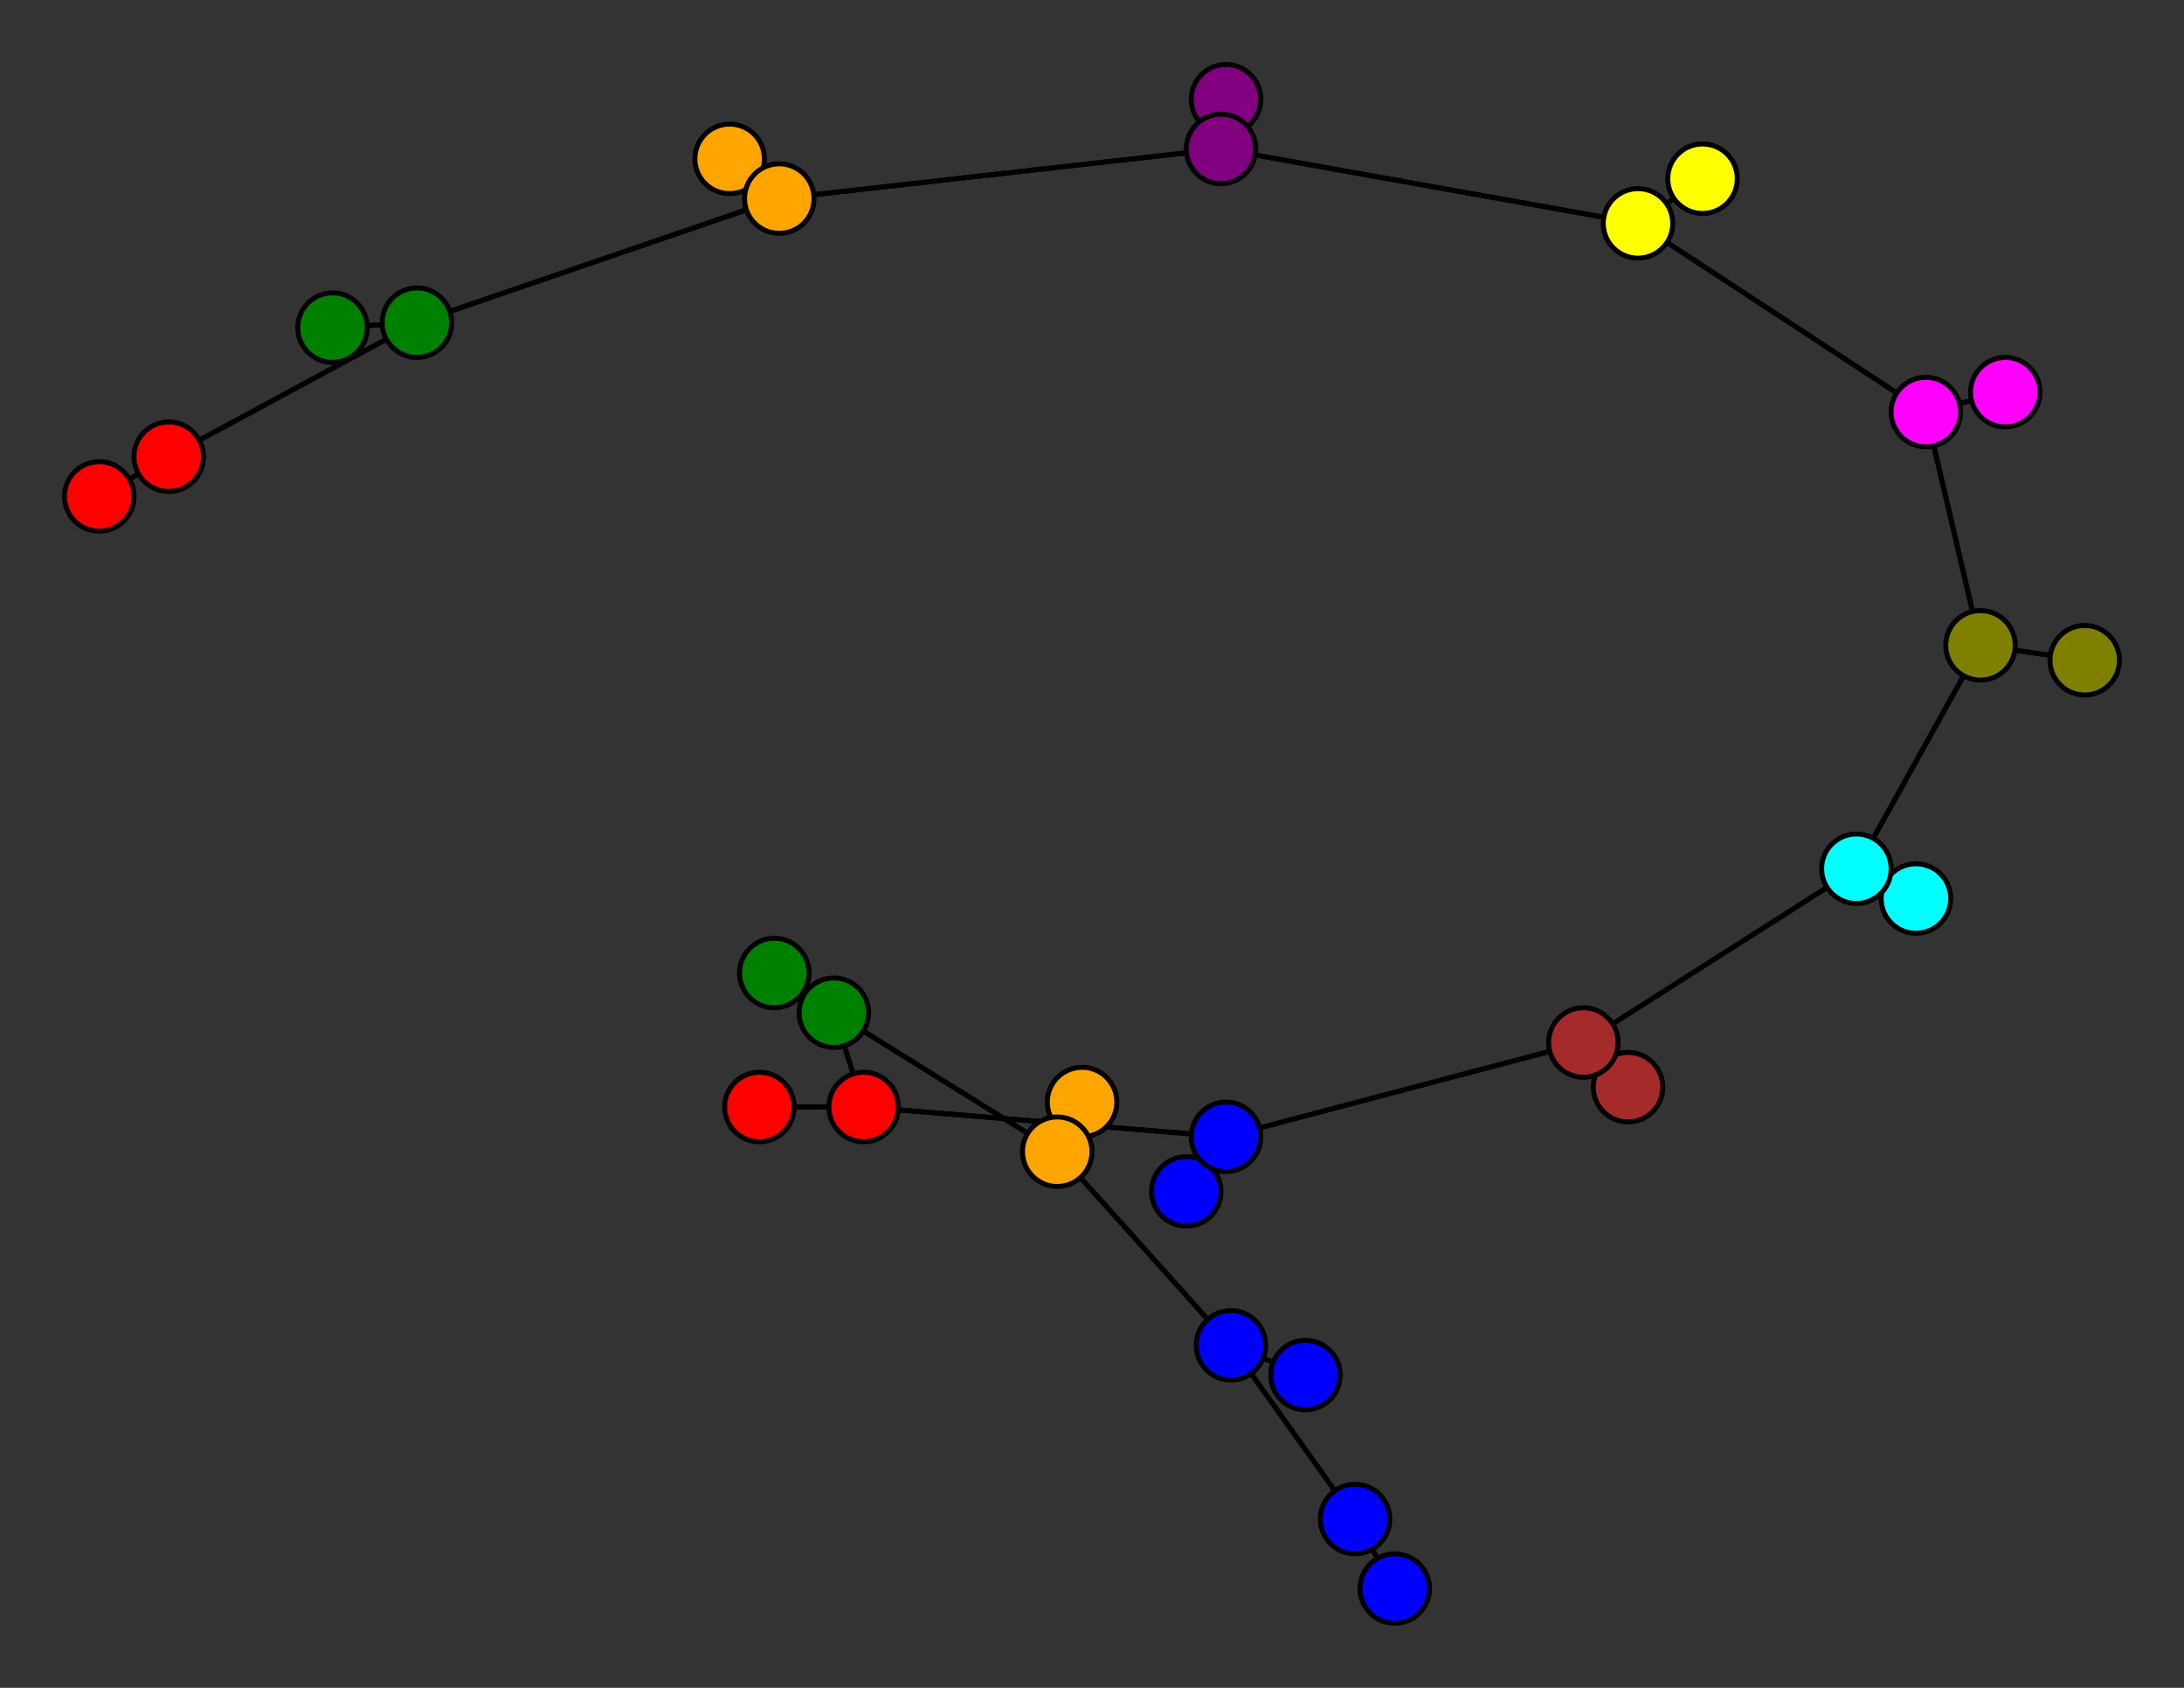 <svg width="440" height="340" xmlns="http://www.w3.org/2000/svg">
<rect width="100%" height="100%" fill="#333333" stroke="none"/>
<path stroke-width="1" stroke="black" d="M 20 100 34 92"/>
<path stroke-width="1" stroke="black" d="M 328 219 319 210"/>
<path stroke-width="1" stroke="black" d="M 319 210 374 175"/>
<path stroke-width="1" stroke="black" d="M 319 210 328 219"/>
<path stroke-width="1" stroke="black" d="M 319 210 247 229"/>
<path stroke-width="1" stroke="black" d="M 239 240 247 229"/>
<path stroke-width="1" stroke="black" d="M 247 229 319 210"/>
<path stroke-width="1" stroke="black" d="M 247 229 239 240"/>
<path stroke-width="1" stroke="black" d="M 247 229 174 223"/>
<path stroke-width="1" stroke="black" d="M 153 223 174 223"/>
<path stroke-width="1" stroke="black" d="M 174 223 247 229"/>
<path stroke-width="1" stroke="black" d="M 174 223 153 223"/>
<path stroke-width="1" stroke="black" d="M 174 223 168 204"/>
<path stroke-width="1" stroke="black" d="M 156 196 168 204"/>
<path stroke-width="1" stroke="black" d="M 168 204 174 223"/>
<path stroke-width="1" stroke="black" d="M 168 204 156 196"/>
<path stroke-width="1" stroke="black" d="M 168 204 213 232"/>
<path stroke-width="1" stroke="black" d="M 218 222 213 232"/>
<path stroke-width="1" stroke="black" d="M 213 232 168 204"/>
<path stroke-width="1" stroke="black" d="M 213 232 218 222"/>
<path stroke-width="1" stroke="black" d="M 213 232 248 271"/>
<path stroke-width="1" stroke="black" d="M 263 277 248 271"/>
<path stroke-width="1" stroke="black" d="M 248 271 213 232"/>
<path stroke-width="1" stroke="black" d="M 248 271 263 277"/>
<path stroke-width="1" stroke="black" d="M 248 271 273 306"/>
<path stroke-width="1" stroke="black" d="M 281 320 273 306"/>
<path stroke-width="1" stroke="black" d="M 374 175 319 210"/>
<path stroke-width="1" stroke="black" d="M 374 175 386 181"/>
<path stroke-width="1" stroke="black" d="M 374 175 399 130"/>
<path stroke-width="1" stroke="black" d="M 386 181 374 175"/>
<path stroke-width="1" stroke="black" d="M 34 92 20 100"/>
<path stroke-width="1" stroke="black" d="M 34 92 84 65"/>
<path stroke-width="1" stroke="black" d="M 67 66 84 65"/>
<path stroke-width="1" stroke="black" d="M 84 65 34 92"/>
<path stroke-width="1" stroke="black" d="M 84 65 67 66"/>
<path stroke-width="1" stroke="black" d="M 84 65 157 40"/>
<path stroke-width="1" stroke="black" d="M 147 32 157 40"/>
<path stroke-width="1" stroke="black" d="M 157 40 84 65"/>
<path stroke-width="1" stroke="black" d="M 157 40 147 32"/>
<path stroke-width="1" stroke="black" d="M 157 40 246 30"/>
<path stroke-width="1" stroke="black" d="M 247 20 246 30"/>
<path stroke-width="1" stroke="black" d="M 246 30 157 40"/>
<path stroke-width="1" stroke="black" d="M 273 306 248 271"/>
<path stroke-width="1" stroke="black" d="M 246 30 247 20"/>
<path stroke-width="1" stroke="black" d="M 343 36 330 45"/>
<path stroke-width="1" stroke="black" d="M 330 45 246 30"/>
<path stroke-width="1" stroke="black" d="M 330 45 343 36"/>
<path stroke-width="1" stroke="black" d="M 330 45 388 83"/>
<path stroke-width="1" stroke="black" d="M 404 79 388 83"/>
<path stroke-width="1" stroke="black" d="M 388 83 330 45"/>
<path stroke-width="1" stroke="black" d="M 388 83 404 79"/>
<path stroke-width="1" stroke="black" d="M 388 83 399 130"/>
<path stroke-width="1" stroke="black" d="M 420 133 399 130"/>
<path stroke-width="1" stroke="black" d="M 399 130 388 83"/>
<path stroke-width="1" stroke="black" d="M 399 130 420 133"/>
<path stroke-width="1" stroke="black" d="M 399 130 374 175"/>
<path stroke-width="1" stroke="black" d="M 246 30 330 45"/>
<path stroke-width="1" stroke="black" d="M 273 306 281 320"/>
<circle cx="20" cy="100" r="7.0" style="fill:red;stroke:black;stroke-width:1.0"/>
<circle cx="34" cy="92" r="7.0" style="fill:red;stroke:black;stroke-width:1.0"/>
<circle cx="67" cy="66" r="7.0" style="fill:green;stroke:black;stroke-width:1.0"/>
<circle cx="84" cy="65" r="7.0" style="fill:green;stroke:black;stroke-width:1.0"/>
<circle cx="147" cy="32" r="7.0" style="fill:orange;stroke:black;stroke-width:1.0"/>
<circle cx="157" cy="40" r="7.0" style="fill:orange;stroke:black;stroke-width:1.0"/>
<circle cx="247" cy="20" r="7.0" style="fill:purple;stroke:black;stroke-width:1.0"/>
<circle cx="246" cy="30" r="7.0" style="fill:purple;stroke:black;stroke-width:1.0"/>
<circle cx="343" cy="36" r="7.0" style="fill:yellow;stroke:black;stroke-width:1.0"/>
<circle cx="330" cy="45" r="7.0" style="fill:yellow;stroke:black;stroke-width:1.0"/>
<circle cx="404" cy="79" r="7.0" style="fill:fuchsia;stroke:black;stroke-width:1.0"/>
<circle cx="388" cy="83" r="7.0" style="fill:fuchsia;stroke:black;stroke-width:1.0"/>
<circle cx="420" cy="133" r="7.0" style="fill:olive;stroke:black;stroke-width:1.0"/>
<circle cx="399" cy="130" r="7.0" style="fill:olive;stroke:black;stroke-width:1.0"/>
<circle cx="386" cy="181" r="7.0" style="fill:aqua;stroke:black;stroke-width:1.0"/>
<circle cx="374" cy="175" r="7.0" style="fill:aqua;stroke:black;stroke-width:1.0"/>
<circle cx="328" cy="219" r="7.0" style="fill:brown;stroke:black;stroke-width:1.0"/>
<circle cx="319" cy="210" r="7.0" style="fill:brown;stroke:black;stroke-width:1.0"/>
<circle cx="239" cy="240" r="7.0" style="fill:blue;stroke:black;stroke-width:1.0"/>
<circle cx="247" cy="229" r="7.0" style="fill:blue;stroke:black;stroke-width:1.0"/>
<circle cx="153" cy="223" r="7.0" style="fill:red;stroke:black;stroke-width:1.0"/>
<circle cx="174" cy="223" r="7.0" style="fill:red;stroke:black;stroke-width:1.0"/>
<circle cx="156" cy="196" r="7.0" style="fill:green;stroke:black;stroke-width:1.0"/>
<circle cx="168" cy="204" r="7.0" style="fill:green;stroke:black;stroke-width:1.0"/>
<circle cx="218" cy="222" r="7.0" style="fill:orange;stroke:black;stroke-width:1.0"/>
<circle cx="213" cy="232" r="7.0" style="fill:orange;stroke:black;stroke-width:1.0"/>
<circle cx="263" cy="277" r="7.0" style="fill:blue;stroke:black;stroke-width:1.0"/>
<circle cx="248" cy="271" r="7.0" style="fill:blue;stroke:black;stroke-width:1.0"/>
<circle cx="281" cy="320" r="7.0" style="fill:blue;stroke:black;stroke-width:1.0"/>
<circle cx="273" cy="306" r="7.0" style="fill:blue;stroke:black;stroke-width:1.0"/>
</svg>
